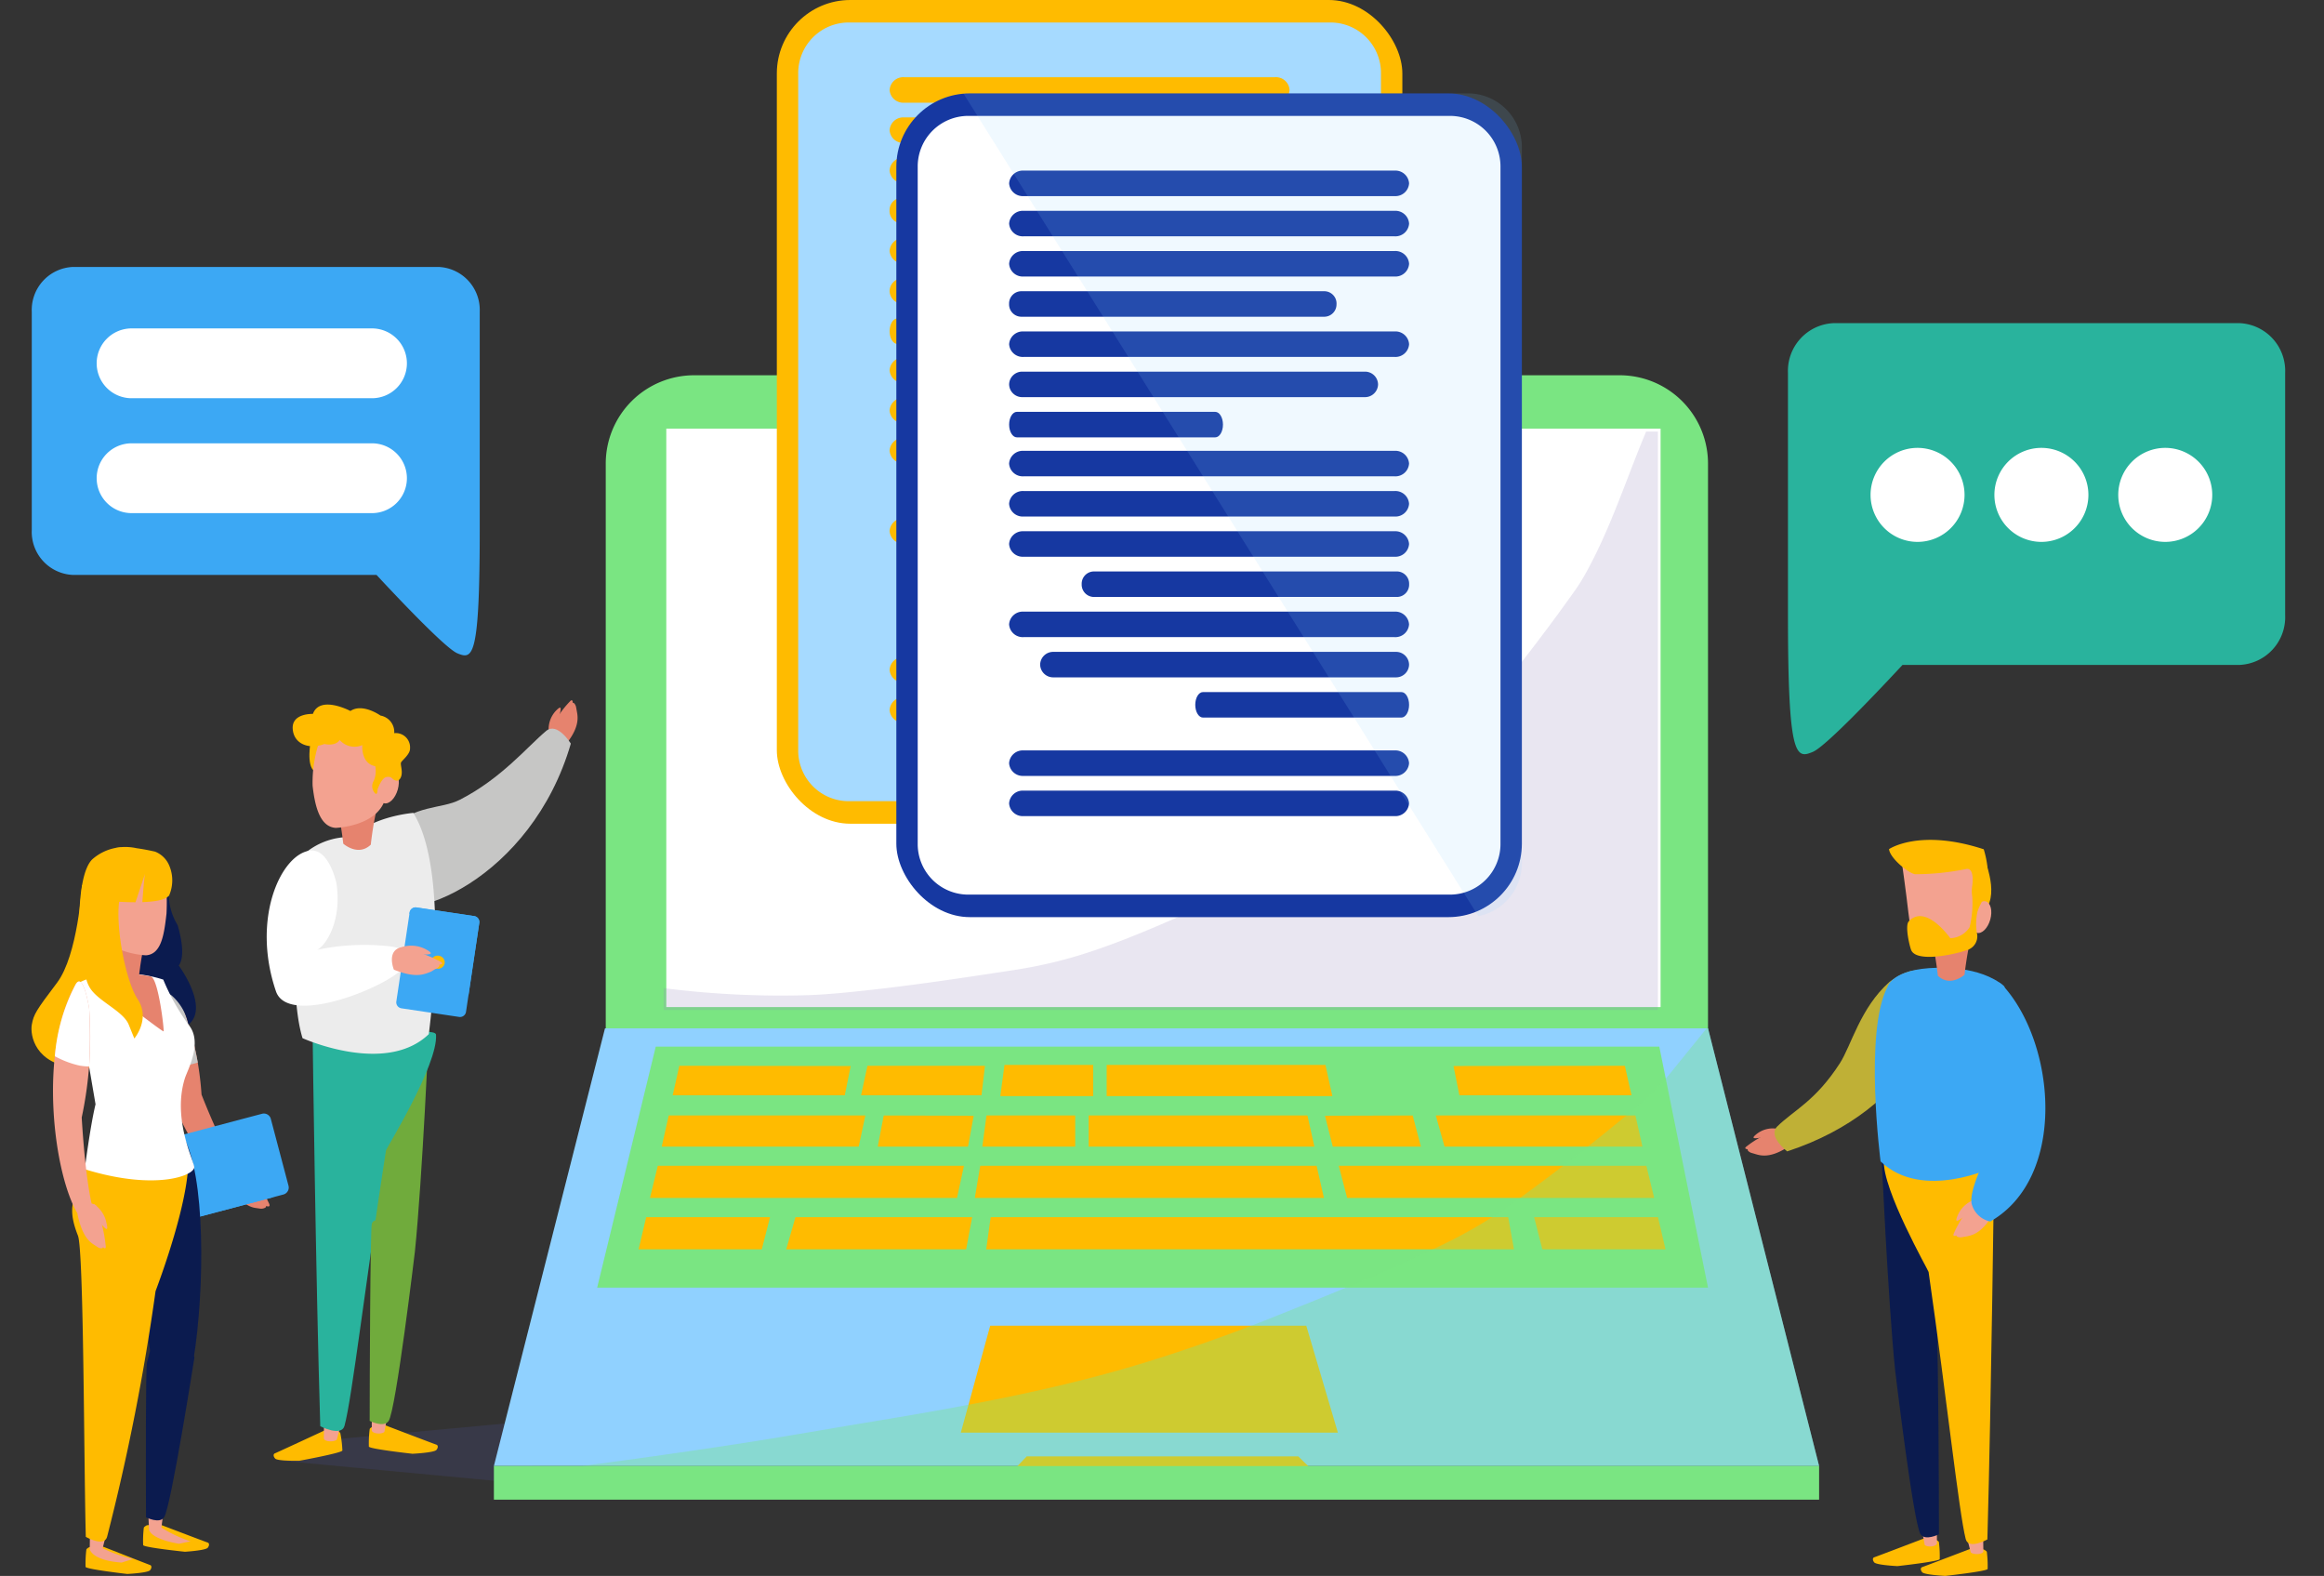 <svg xmlns="http://www.w3.org/2000/svg" width="295" height="200" viewBox="0 0 295 200">
  <rect x="0" y="0" width="295" height="200" fill="#333333" stroke="none"/>
  <g id="t4-ic2" transform="translate(-180.5 -837)">
    <rect id="BG" width="295" height="200" transform="translate(180.5 837)" fill="none" opacity="0.948"/>
    <g id="Group_98408" data-name="Group 98408" transform="translate(-973.455 2888.087)">
      <path id="Path_153250" data-name="Path 153250" d="M1201.281-1800.274l29.756,2.794,7.8-8.383-33.625,3.122Z" transform="translate(-11.559 -65.424)" fill="#4c529e" opacity="0.2"/>
      <g id="Group_98381" data-name="Group 98381" transform="translate(1157.955 -1943.601)">
        <g id="Group_98375" data-name="Group 98375" transform="translate(15.684 16.628)">
          <g id="Group_98374" data-name="Group 98374" transform="translate(8.821 23.79)">
            <path id="Path_153251" data-name="Path 153251" d="M1193.339-1849.318a3.763,3.763,0,0,1,2.84,1.454c1.237,1.514-.529.573-4.268-.8Z" transform="translate(-1191.519 1849.352)" fill="#e6836e"/>
            <path id="Path_153252" data-name="Path 153252" d="M1193.488-1849.294a7.333,7.333,0,0,1,2.006,2.083,17.57,17.57,0,0,1,1.485,2.583c.36.7-.3.412-.339.416-.027,0,.079.065-.083.2a1.049,1.049,0,0,1-.593.139c-.109-.013-.486-.07-.652-.092-.79-.107-2.187-.728-3.934-3.573C1191.377-1847.535,1191.7-1849.783,1193.488-1849.294Z" transform="translate(-1191.377 1849.364)" fill="#e6836e"/>
          </g>
          <path id="Path_153253" data-name="Path 153253" d="M1179.872-1881.286c.5-1.9,2.527,1.979,2.527,1.979a39.1,39.1,0,0,1,2.846,12.3c2.689,6.8,4.237,8.975,4.237,8.975l.828.579-.487.5c.681.307.065.507-.6.622l-.414.428-.221-.34c-.246.027-.422.041-.422.041C1183.709-1859.337,1177.49-1872.219,1179.872-1881.286Z" transform="translate(-1179.346 1881.811)" fill="#e6836e"/>
          <path id="Path_153254" data-name="Path 153254" d="M1183.413-1870.707c-.9.235-1.8.508-2.709.726.2-.047-.052-.018-.364.023a22.625,22.625,0,0,1-.467-11.328c.5-1.9,2.527,1.979,2.527,1.979a43.639,43.639,0,0,1,2.368,8.23C1184.326-1870.947,1183.873-1870.828,1183.413-1870.707Z" transform="translate(-1179.346 1881.811)" fill="#c6c6c5"/>
        </g>
        <path id="Path_153255" data-name="Path 153255" d="M1174.053-1887.78s.961-9.181,5.357-10.039c0,0,.059.463.148,1.191l.14-.822a7.622,7.622,0,0,0,1.086,4.637s1.222,3.742.155,5.15c0,0,3.953,5.332,1.232,7.5a6.675,6.675,0,0,0-2.159-3.717c-1.647-1.131-4.16-2.14-4.1-2.65.03-.239.081-.613.128-.945A10.192,10.192,0,0,1,1174.053-1887.78Z" transform="translate(-1162.25 1902.71)" fill="#0b1b4f"/>
        <path id="Path_153256" data-name="Path 153256" d="M1181.127-1845.237a.917.917,0,0,0,1.1.68l13.3-3.519a.917.917,0,0,0,.622-1.135l-2.231-8.433a.916.916,0,0,0-1.1-.679l-13.3,3.518a.915.915,0,0,0-.622,1.136Z" transform="translate(-1163.534 1892.18)" fill="#3ca8f4"/>
        <path id="Path_153257" data-name="Path 153257" d="M1179.52-1853.569l.575-.152a17.125,17.125,0,0,0,6.483,5.848c2.3,1.155,5.165,1.312,7.737,1.353l-12.085,3.2a.917.917,0,0,1-1.1-.68l-2.23-8.432A.915.915,0,0,1,1179.52-1853.569Z" transform="translate(-1163.534 1890.945)" fill="#3ca8f4" style="mix-blend-mode: multiply;isolation: isolate"/>
        <g id="Group_98380" data-name="Group 98380">
          <path id="Path_153258" data-name="Path 153258" d="M1177.738-1787.139s-.382.2-.385.331a14.509,14.509,0,0,0-.081,2.186c.1.306,5.3.842,5.3.842s2.626-.157,2.9-.511.152-.614-.007-.655-6.239-2.361-6.239-2.361Z" transform="translate(-1163.101 1873.226)" fill="#fb0"/>
          <path id="Path_153259" data-name="Path 153259" d="M1178.145-1790.122s.089,2.672.111,2.74c.137.4,1.217.422,1.532.092l.353-2.711Z" transform="translate(-1163.342 1873.977)" fill="#f3a290"/>
          <path id="Path_153260" data-name="Path 153260" d="M1182.514-1854.446c2.543,5.981,2.173,20.775.578,28.97,0,0-4.562-.588-5.2-2.633s-1.756-25.057-1.756-25.057S1178.76-1863.276,1182.514-1854.446Z" transform="translate(-1162.806 1892.104)" fill="#0b1b4f"/>
          <path id="Path_153261" data-name="Path 153261" d="M1179.343-1822.745s-1.259,4.781-1.444,5.482-.152,14.729-.128,19.652c0,0,1.73.895,2.305-.012.888-1.395,3.846-20.308,3.846-20.308Z" transform="translate(-1163.237 1882.681)" fill="#0b1b4f"/>
          <path id="Path_153262" data-name="Path 153262" d="M1167.79-1783.36s-.384.2-.388.328a14.581,14.581,0,0,0-.1,2.184c.1.307,5.293.9,5.293.9s2.627-.131,2.9-.48.157-.612,0-.656-6.215-2.425-6.215-2.425Z" transform="translate(-1160.441 1872.214)" fill="#fb0"/>
          <path id="Path_153263" data-name="Path 153263" d="M1168.084-1786.69s-.064,2.692-.049,2.741c.123.407,1.245.434,1.579.124l.653-2.591Z" transform="translate(-1160.644 1873.062)" fill="#f3a290"/>
          <path id="Path_153264" data-name="Path 153264" d="M1172.637-1853.021c.064.984,7.017.222,7.08,1.228.238,3.773-1.882,11.049-4.139,17.095a281.554,281.554,0,0,1-6.138,31.122c-.351,1.423-2.714.052-2.714.052-.249-9.137-.247-36.363-1-38.23-1.734-4.4,0-4.969,1.268-10.133C1168.092-1856.349,1170.222-1853.047,1172.637-1853.021Z" transform="translate(-1159.834 1891.079)" fill="#fb0"/>
          <g id="Group_98379" data-name="Group 98379">
            <path id="Path_153265" data-name="Path 153265" d="M1165.7-1899.453l-1.339,1.2s-.518,8.84-3.17,12.346-2.964,4-3.2,5.313.385,5.115,5.772,5.478,2.812-2.741,2.812-3.568S1167.793-1895.359,1165.7-1899.453Z" transform="translate(-1157.955 1903.146)" fill="#fb0"/>
            <g id="Group_98378" data-name="Group 98378" transform="translate(2.73 0.593)">
              <path id="Path_153266" data-name="Path 153266" d="M1169.571-1893.248c.318,1.12.059,2.173-.578,2.353s-1.406-.583-1.723-1.7-.059-2.174.577-2.353S1169.255-1894.369,1169.571-1893.248Z" transform="translate(-1163.134 1901.36)" fill="#f3a290"/>
              <path id="Path_153267" data-name="Path 153267" d="M1166.829-1857.752s.686-5.434,1.368-8.243l-2.314-13.539v-1.73s1.178-1,5-1.313a16.4,16.4,0,0,1,5.911.76,27.876,27.876,0,0,0,3.2,5.715c1.868,2.224-.108,5.713-.452,6.8-1.58,4.991.971,10.142,1.177,11.217S1175.95-1854.943,1166.829-1857.752Z" transform="translate(-1162.8 1898.06)" fill="#fff"/>
              <path id="Path_153268" data-name="Path 153268" d="M1168.523-1882.081a22.838,22.838,0,0,1,2.675-.531,21.536,21.536,0,0,1,4.725.395c.97.291,1.715,6.866,1.617,6.962S1172.071-1879.281,1168.523-1882.081Z" transform="translate(-1163.505 1898.061)" fill="#e6836e"/>
              <path id="Path_153269" data-name="Path 153269" d="M1170.21-1891.076a46.209,46.209,0,0,1,1.194,6.407s1.846,1.651,3.44.122c0,0,.619-6.116,1.919-7.053S1170.21-1891.076,1170.21-1891.076Z" transform="translate(-1163.955 1900.542)" fill="#e6836e"/>
              <g id="Group_98377" data-name="Group 98377" transform="translate(0 16.479)">
                <g id="Group_98376" data-name="Group 98376" transform="translate(3.108 28.186)">
                  <path id="Path_153270" data-name="Path 153270" d="M1168.386-1842.672a3.762,3.762,0,0,1,1.552,2.389c.418,1.751-.537.234-2.741-2.482Z" transform="translate(-1166.259 1842.764)" fill="#f3a290"/>
                  <path id="Path_153271" data-name="Path 153271" d="M1168.3-1842.489a16.976,16.976,0,0,1,.709,2.36,18.938,18.938,0,0,1,.479,2.654c.1.706-.31.249-.345.238s.044.079-.108.14a.7.7,0,0,1-.464-.078c-.076-.047-.338-.219-.454-.293-.551-.348-1.59-.987-2.2-3.947C1165.917-1841.413,1167.105-1843.49,1168.3-1842.489Z" transform="translate(-1165.917 1842.763)" fill="#f3a290"/>
                </g>
                <path id="Path_153272" data-name="Path 153272" d="M1166.591-1851.725l.587-.319-.585-.936s-.78-2.873-1.272-10.96a48.906,48.906,0,0,0,.947-13.816s-.727-4.821-1.727-3.068c-4.768,8.348-2.818,24.137.328,29.193,0,0,.164.059.4.131l.1.44.5-.271C1166.506-1851.178,1167.121-1851.131,1166.591-1851.725Z" transform="translate(-1161.679 1881.206)" fill="#f3a290"/>
                <path id="Path_153273" data-name="Path 153273" d="M1162.019-1871.705a11.965,11.965,0,0,0,3.129,1.178,8.521,8.521,0,0,0,1.194.111,66.818,66.818,0,0,0,.011-7.339s-.727-4.821-1.727-3.068a23.755,23.755,0,0,0-2.631,9.106Z" transform="translate(-1161.763 1881.206)" fill="#fff"/>
              </g>
              <path id="Path_153274" data-name="Path 153274" d="M1170.071-1902.731s4.66-2.368,7.472.369a27.912,27.912,0,0,1,.429,6.555c-.3,2.642-.646,5.149-2.6,5.284,0,0-5.517-.174-6.27-3.953C1168.418-1897.879,1168.775-1901.858,1170.071-1902.731Z" transform="translate(-1163.568 1903.682)" fill="#f3a290"/>
            </g>
            <path id="Path_153275" data-name="Path 153275" d="M1167.846-1902.9a6.2,6.2,0,0,1,2.967-1.465h0a3.011,3.011,0,0,1,.771-.106,6.67,6.67,0,0,1,1.909.141c1.227.171,2.346.436,2.346.436a3.24,3.24,0,0,1,1.79,1.749,4.8,4.8,0,0,1-.048,3.9l-.018-.035c-.438.541-1.859.741-3.342.793.059-.811.245-3.242.344-3.61l0,.005-1.212,3.621c-.768,0-1.5-.03-2.078-.062-.446,3.3.827,10.068,2.362,12.384,1.653,2.5-.433,4.969-.433,4.969l-.711-1.758c-.713-1.763-4-3-4.985-4.771s0-2.5,0-2.5l.5-.87a5.291,5.291,0,0,1-1.737-1.835S1165.7-1900.718,1167.846-1902.9Z" transform="translate(-1160.153 1904.49)" fill="#fb0"/>
            <path id="Path_153276" data-name="Path 153276" d="M1183.57-1784.935a17.178,17.178,0,0,1-3.714-1.755l-1.548.24s-.02,1.158,3.789,1.823Z" transform="translate(-1163.385 1873.062)" fill="#f3a290"/>
            <path id="Path_153277" data-name="Path 153277" d="M1173.52-1781.743a17.249,17.249,0,0,1-3.871-1.375l-1.612.122s.191,1.426,4.05,1.708Z" transform="translate(-1160.645 1872.109)" fill="#f3a290"/>
          </g>
        </g>
      </g>
      <g id="Group_98385" data-name="Group 98385" transform="translate(1216.648 -2003.462)">
        <g id="Group_98384" data-name="Group 98384">
          <path id="Path_153278" data-name="Path 153278" d="M1397.287-1903.453a11.216,11.216,0,0,1-11.173,11.259H1268.542a11.216,11.216,0,0,1-11.173-11.259v-71.421a11.216,11.216,0,0,1,11.173-11.259h117.572a11.216,11.216,0,0,1,11.173,11.259Z" transform="translate(-1243.171 1986.133)" fill="#7ae582"/>
          <rect id="Rectangle_33784" data-name="Rectangle 33784" width="126.212" height="73.411" transform="translate(21.884 6.772)" fill="#fff"/>
          <path id="Path_153279" data-name="Path 153279" d="M1392.016-1976.174c-2.43,5.8-4.512,12.357-7.723,18.023a21.337,21.337,0,0,1-1.153,1.833c-3.753,5.3-7.719,10.464-11.908,15.425-.488.577-.99,1.142-1.518,1.683a39.712,39.712,0,0,1-3.392,3.1c-5.619,4.552-11.266,9.21-17.3,13.244-1.172.784-2.369,1.53-3.6,2.219a45.409,45.409,0,0,1-4.242,2.115c-6.379,2.735-13.789,6.378-20.876,8.563a58.126,58.126,0,0,1-8.307,1.9c-7.319,1.122-14.659,2.234-22.034,2.923-1.369.128-2.74.227-4.113.283a117.743,117.743,0,0,1-18.463-.891v2.78H1393.6v-73.411h-1.5C1392.07-1976.312,1392.045-1976.243,1392.016-1976.174Z" transform="translate(-1245.844 1983.531)" fill="#9182bc" opacity="0.2"/>
          <path id="Path_153280" data-name="Path 153280" d="M1392.121-1873.089H1252.105l-14.1,55.534h168.217Z" transform="translate(-1238.005 1955.974)" fill="#90d1ff"/>
          <path id="Path_153281" data-name="Path 153281" d="M1263.322-1869.931h127.384l6.184,30.586H1255.883Z" transform="translate(-1242.775 1955.131)" fill="#7ae582" style="mix-blend-mode: multiply;isolation: isolate"/>
          <path id="Path_153282" data-name="Path 153282" d="M1323.805-1840.407h65.69l.736,4.081h-66.992Z" transform="translate(-1260.745 1947.254)" fill="#fb0"/>
          <path id="Path_153283" data-name="Path 153283" d="M1321.949-1849.3h42.7l.929,4.081h-44.317Z" transform="translate(-1260.216 1949.625)" fill="#fb0"/>
          <path id="Path_153284" data-name="Path 153284" d="M1322.57-1821.627h40.121l4.012,13.572H1318.84Z" transform="translate(-1259.571 1942.244)" fill="#fb0"/>
          <path id="Path_153285" data-name="Path 153285" d="M1329.088-1799.01h34.461l3.446,3.358h-41.111Z" transform="translate(-1261.451 1936.209)" fill="#fb0"/>
          <rect id="Rectangle_33785" data-name="Rectangle 33785" width="168.217" height="4.279" transform="translate(0 138.418)" fill="#7ae582"/>
          <g id="Group_98382" data-name="Group 98382" transform="translate(18.371 87.634)">
            <path id="Path_153286" data-name="Path 153286" d="M1269.8-1866.612l21.752.031-.75,3.713h-21.847Z" transform="translate(-1264.632 1866.612)" fill="#fb0"/>
            <path id="Path_153287" data-name="Path 153287" d="M1267.95-1858.012h24.958l-.845,3.955h-25.007Z" transform="translate(-1264.126 1864.317)" fill="#fb0"/>
            <path id="Path_153288" data-name="Path 153288" d="M1305.22-1858.011l11.42.033-.721,3.922H1304.46Z" transform="translate(-1274.106 1864.317)" fill="#fb0"/>
            <path id="Path_153289" data-name="Path 153289" d="M1393.021-1858.01l-11.137.032.992,3.922h11.188Z" transform="translate(-1294.762 1864.317)" fill="#fb0"/>
            <path id="Path_153290" data-name="Path 153290" d="M1323.091-1858.012h11.263v3.955h-11.791Z" transform="translate(-1278.935 1864.317)" fill="#fb0"/>
            <path id="Path_153291" data-name="Path 153291" d="M1302.38-1866.612H1317.3l-.443,3.744h-15.284Z" transform="translate(-1273.335 1866.612)" fill="#fb0"/>
            <path id="Path_153292" data-name="Path 153292" d="M1266.017-1849.3h38.866l-.883,4.081h-38.975Z" transform="translate(-1263.584 1861.992)" fill="#fb0"/>
            <path id="Path_153293" data-name="Path 153293" d="M1264.02-1840.407h15.723l-1.048,4.081h-15.634Z" transform="translate(-1263.061 1859.62)" fill="#fb0"/>
            <path id="Path_153294" data-name="Path 153294" d="M1289.787-1840.407h22.426l-.761,4.081h-22.84Z" transform="translate(-1269.877 1859.62)" fill="#fb0"/>
          </g>
          <g id="Group_98383" data-name="Group 98383" transform="translate(64.282 87.528)">
            <path id="Path_153295" data-name="Path 153295" d="M1425.887-1866.612l-21.752.031.75,3.713h21.846Z" transform="translate(-1346.609 1866.717)" fill="#fb0"/>
            <path id="Path_153296" data-name="Path 153296" d="M1426.41-1858.012h-25.341l1.112,3.954H1427.3Z" transform="translate(-1345.791 1864.423)" fill="#fb0"/>
            <path id="Path_153297" data-name="Path 153297" d="M1368.747-1858.012h-27.771v3.955h28.652Z" transform="translate(-1329.759 1864.423)" fill="#fb0"/>
            <path id="Path_153298" data-name="Path 153298" d="M1326.206-1866.756h11.263v3.955h-11.791Z" transform="translate(-1325.677 1866.756)" fill="#fb0"/>
            <path id="Path_153299" data-name="Path 153299" d="M1371.862-1866.756h-27.77v3.955h28.652Z" transform="translate(-1330.59 1866.756)" fill="#fb0"/>
            <path id="Path_153300" data-name="Path 153300" d="M1423.319-1849.3h-39.045l1.062,4.081h38.975Z" transform="translate(-1341.311 1862.098)" fill="#fb0"/>
            <path id="Path_153301" data-name="Path 153301" d="M1433.814-1840.407h-15.722l1.048,4.081h15.635Z" transform="translate(-1350.333 1859.726)" fill="#fb0"/>
          </g>
        </g>
        <path id="Path_153302" data-name="Path 153302" d="M1396.018-1873.09c-1.412,1.75-2.832,3.482-4.218,5.21A33.973,33.973,0,0,1,1387-1863c-5.281,4.388-10.7,8.636-16.31,12.593-.919.648-1.858,1.27-2.82,1.855a64.579,64.579,0,0,1-5.781,3.117c-7.171,3.417-14.555,6.4-21.934,9.332-4.567,1.81-9.235,3.46-13.916,4.949-11.77,3.746-23.933,5.959-36.1,7.966-6.256,1.033-12.5,2.153-18.775,3.09-6.022.9-12.052,1.766-18.094,2.538h157.025l-14.1-55.534Z" transform="translate(-1242.077 1955.974)" fill="#7ae582" opacity="0.37" style="mix-blend-mode: multiply;isolation: isolate"/>
      </g>
      <g id="Group_98396" data-name="Group 98396" transform="translate(1252.563 -2051.087)">
        <g id="Group_98390" data-name="Group 98390">
          <g id="Group_98389" data-name="Group 98389">
            <rect id="Rectangle_33786" data-name="Rectangle 33786" width="79.401" height="104.538" rx="9.324" fill="#fb0"/>
            <path id="Path_153303" data-name="Path 153303" d="M1364.664-1954.83a6.417,6.417,0,0,1-6.369,6.463h-61.237a6.417,6.417,0,0,1-6.369-6.463v-85.9a6.417,6.417,0,0,1,6.369-6.463h61.237a6.417,6.417,0,0,1,6.369,6.463Z" transform="translate(-1287.975 2050.047)" fill="#a6daff"/>
            <g id="Group_98386" data-name="Group 98386" transform="translate(14.316 9.798)">
              <path id="Path_153304" data-name="Path 153304" d="M1357.282-2036.106a1.732,1.732,0,0,1-1.828,1.617h-47.111a1.733,1.733,0,0,1-1.829-1.617h0a1.733,1.733,0,0,1,1.829-1.618h47.111a1.732,1.732,0,0,1,1.828,1.618Z" transform="translate(-1306.514 2037.724)" fill="#fb0"/>
              <path id="Path_153305" data-name="Path 153305" d="M1357.282-2029.146a1.733,1.733,0,0,1-1.829,1.618h-47.111a1.733,1.733,0,0,1-1.829-1.618h0a1.732,1.732,0,0,1,1.829-1.618h47.111a1.732,1.732,0,0,1,1.829,1.618Z" transform="translate(-1306.514 2035.867)" fill="#fb0"/>
              <path id="Path_153306" data-name="Path 153306" d="M1357.282-2022.187a1.733,1.733,0,0,1-1.829,1.617h-47.111a1.733,1.733,0,0,1-1.829-1.617h0a1.733,1.733,0,0,1,1.829-1.619h47.111a1.733,1.733,0,0,1,1.829,1.619Z" transform="translate(-1306.514 2034.011)" fill="#fb0"/>
              <path id="Path_153307" data-name="Path 153307" d="M1348.071-2015.228a1.561,1.561,0,0,1-1.5,1.618h-38.563a1.561,1.561,0,0,1-1.5-1.618h0a1.561,1.561,0,0,1,1.5-1.618h38.563a1.561,1.561,0,0,1,1.5,1.618Z" transform="translate(-1306.514 2032.154)" fill="#fb0"/>
              <path id="Path_153308" data-name="Path 153308" d="M1357.283-2008.269a1.733,1.733,0,0,1-1.829,1.618h-47.111a1.732,1.732,0,0,1-1.828-1.618h0a1.733,1.733,0,0,1,1.828-1.618h47.111a1.733,1.733,0,0,1,1.829,1.618Z" transform="translate(-1306.514 2030.297)" fill="#fb0"/>
              <path id="Path_153309" data-name="Path 153309" d="M1353.345-2001.309a1.653,1.653,0,0,1-1.686,1.618H1308.2a1.653,1.653,0,0,1-1.686-1.618h0a1.653,1.653,0,0,1,1.686-1.618h43.457a1.653,1.653,0,0,1,1.686,1.618Z" transform="translate(-1306.514 2028.44)" fill="#fb0"/>
              <path id="Path_153310" data-name="Path 153310" d="M1333.657-1994.35c0,.894-.438,1.617-.978,1.617h-25.186c-.54,0-.977-.724-.977-1.617h0c0-.893.438-1.618.977-1.618h25.186c.54,0,.978.725.978,1.618Z" transform="translate(-1306.514 2026.584)" fill="#fb0"/>
            </g>
            <g id="Group_98387" data-name="Group 98387" transform="translate(14.316 45.36)">
              <path id="Path_153311" data-name="Path 153311" d="M1306.515-1987.6a1.732,1.732,0,0,0,1.828,1.618h47.111a1.733,1.733,0,0,0,1.829-1.618h0a1.733,1.733,0,0,0-1.829-1.618h-47.111a1.732,1.732,0,0,0-1.828,1.618Z" transform="translate(-1306.514 1989.221)" fill="#fb0"/>
              <path id="Path_153312" data-name="Path 153312" d="M1306.514-1980.644a1.733,1.733,0,0,0,1.829,1.619h47.111a1.733,1.733,0,0,0,1.829-1.619h0a1.733,1.733,0,0,0-1.829-1.617h-47.111a1.733,1.733,0,0,0-1.829,1.617Z" transform="translate(-1306.514 1987.364)" fill="#fb0"/>
              <path id="Path_153313" data-name="Path 153313" d="M1306.514-1973.684a1.732,1.732,0,0,0,1.829,1.617h47.111a1.732,1.732,0,0,0,1.829-1.617h0a1.733,1.733,0,0,0-1.829-1.618h-47.111a1.733,1.733,0,0,0-1.829,1.618Z" transform="translate(-1306.514 1985.507)" fill="#fb0"/>
              <path id="Path_153314" data-name="Path 153314" d="M1319.078-1966.725a1.561,1.561,0,0,0,1.5,1.618h38.564a1.561,1.561,0,0,0,1.5-1.618h0a1.56,1.56,0,0,0-1.5-1.617h-38.564a1.56,1.56,0,0,0-1.5,1.617Z" transform="translate(-1309.866 1983.651)" fill="#fb0"/>
              <path id="Path_153315" data-name="Path 153315" d="M1306.514-1959.765a1.733,1.733,0,0,0,1.829,1.617h47.111a1.732,1.732,0,0,0,1.828-1.617h0a1.732,1.732,0,0,0-1.828-1.618h-47.111a1.733,1.733,0,0,0-1.829,1.618Z" transform="translate(-1306.514 1981.794)" fill="#fb0"/>
              <path id="Path_153316" data-name="Path 153316" d="M1311.885-1952.806a1.654,1.654,0,0,0,1.686,1.618h43.458a1.653,1.653,0,0,0,1.686-1.618h0a1.653,1.653,0,0,0-1.686-1.618h-43.458a1.653,1.653,0,0,0-1.686,1.618Z" transform="translate(-1307.947 1979.937)" fill="#fb0"/>
              <path id="Path_153317" data-name="Path 153317" d="M1338.738-1945.846c0,.893.438,1.617.977,1.617H1364.9c.54,0,.977-.724.977-1.617h0c0-.894-.437-1.618-.977-1.618h-25.187c-.54,0-.977.724-.977,1.618Z" transform="translate(-1315.111 1978.08)" fill="#fb0"/>
            </g>
            <g id="Group_98388" data-name="Group 98388" transform="translate(14.316 83.381)">
              <path id="Path_153318" data-name="Path 153318" d="M1306.514-1935.748a1.733,1.733,0,0,0,1.829,1.618h47.111a1.733,1.733,0,0,0,1.829-1.618h0a1.733,1.733,0,0,0-1.829-1.617h-47.111a1.733,1.733,0,0,0-1.829,1.617Z" transform="translate(-1306.514 1937.365)" fill="#fb0"/>
              <path id="Path_153319" data-name="Path 153319" d="M1306.514-1928.787a1.733,1.733,0,0,0,1.829,1.618h47.111a1.732,1.732,0,0,0,1.828-1.618h0a1.732,1.732,0,0,0-1.828-1.618h-47.111a1.733,1.733,0,0,0-1.829,1.618Z" transform="translate(-1306.514 1935.508)" fill="#fb0"/>
            </g>
          </g>
        </g>
        <g id="Group_98395" data-name="Group 98395" transform="translate(15.17 11.855)">
          <g id="Group_98394" data-name="Group 98394" transform="translate(0 0)">
            <rect id="Rectangle_33787" data-name="Rectangle 33787" width="79.402" height="104.538" rx="9.324" fill="#1638a1"/>
            <path id="Path_153320" data-name="Path 153320" d="M1385.353-1938.661a6.416,6.416,0,0,1-6.369,6.463h-61.237a6.416,6.416,0,0,1-6.369-6.463v-85.9a6.416,6.416,0,0,1,6.369-6.463h61.237a6.416,6.416,0,0,1,6.369,6.463Z" transform="translate(-1308.665 2033.878)" fill="#fff"/>
            <g id="Group_98391" data-name="Group 98391" transform="translate(14.317 9.797)">
              <path id="Path_153321" data-name="Path 153321" d="M1377.972-2019.937a1.732,1.732,0,0,1-1.828,1.617h-47.111a1.733,1.733,0,0,1-1.829-1.617h0a1.733,1.733,0,0,1,1.829-1.619h47.111a1.733,1.733,0,0,1,1.828,1.619Z" transform="translate(-1327.204 2021.556)" fill="#1638a1"/>
              <path id="Path_153322" data-name="Path 153322" d="M1377.973-2012.978a1.733,1.733,0,0,1-1.829,1.618h-47.111a1.733,1.733,0,0,1-1.829-1.618h0a1.732,1.732,0,0,1,1.829-1.617h47.111a1.733,1.733,0,0,1,1.829,1.617Z" transform="translate(-1327.204 2019.699)" fill="#1638a1"/>
              <path id="Path_153323" data-name="Path 153323" d="M1377.973-2006.019a1.733,1.733,0,0,1-1.829,1.618h-47.111a1.733,1.733,0,0,1-1.829-1.618h0a1.733,1.733,0,0,1,1.829-1.618h47.111a1.734,1.734,0,0,1,1.829,1.618Z" transform="translate(-1327.204 2017.843)" fill="#1638a1"/>
              <path id="Path_153324" data-name="Path 153324" d="M1368.76-1999.059a1.561,1.561,0,0,1-1.5,1.617H1328.7a1.561,1.561,0,0,1-1.5-1.617h0a1.561,1.561,0,0,1,1.5-1.618h38.564a1.561,1.561,0,0,1,1.5,1.618Z" transform="translate(-1327.204 2015.985)" fill="#1638a1"/>
              <path id="Path_153325" data-name="Path 153325" d="M1377.973-1992.1a1.733,1.733,0,0,1-1.829,1.618h-47.111a1.733,1.733,0,0,1-1.829-1.618h0a1.734,1.734,0,0,1,1.829-1.618h47.111a1.734,1.734,0,0,1,1.829,1.618Z" transform="translate(-1327.204 2014.129)" fill="#1638a1"/>
              <path id="Path_153326" data-name="Path 153326" d="M1374.034-1985.141a1.653,1.653,0,0,1-1.686,1.618h-43.457a1.654,1.654,0,0,1-1.687-1.618h0a1.653,1.653,0,0,1,1.687-1.617h43.457a1.653,1.653,0,0,1,1.686,1.617Z" transform="translate(-1327.204 2012.272)" fill="#1638a1"/>
              <path id="Path_153327" data-name="Path 153327" d="M1354.347-1978.181c0,.894-.438,1.618-.977,1.618h-25.188c-.539,0-.977-.724-.977-1.618h0c0-.893.438-1.618.977-1.618h25.188c.539,0,.977.725.977,1.618Z" transform="translate(-1327.204 2010.415)" fill="#1638a1"/>
            </g>
            <g id="Group_98392" data-name="Group 98392" transform="translate(14.317 45.36)">
              <path id="Path_153328" data-name="Path 153328" d="M1327.2-1971.434a1.732,1.732,0,0,0,1.829,1.617h47.111a1.733,1.733,0,0,0,1.829-1.617h0a1.733,1.733,0,0,0-1.829-1.618h-47.111a1.733,1.733,0,0,0-1.829,1.618Z" transform="translate(-1327.204 1973.052)" fill="#1638a1"/>
              <path id="Path_153329" data-name="Path 153329" d="M1327.2-1964.474a1.733,1.733,0,0,0,1.829,1.618h47.111a1.733,1.733,0,0,0,1.829-1.618h0a1.733,1.733,0,0,0-1.829-1.618h-47.111a1.733,1.733,0,0,0-1.829,1.618Z" transform="translate(-1327.204 1971.195)" fill="#1638a1"/>
              <path id="Path_153330" data-name="Path 153330" d="M1327.2-1957.515a1.732,1.732,0,0,0,1.829,1.618h47.111a1.733,1.733,0,0,0,1.829-1.618h0a1.733,1.733,0,0,0-1.829-1.618h-47.111a1.733,1.733,0,0,0-1.829,1.618Z" transform="translate(-1327.204 1969.339)" fill="#1638a1"/>
              <path id="Path_153331" data-name="Path 153331" d="M1339.767-1950.555a1.562,1.562,0,0,0,1.5,1.618h38.564a1.56,1.56,0,0,0,1.5-1.618h0a1.56,1.56,0,0,0-1.5-1.617h-38.564a1.561,1.561,0,0,0-1.5,1.617Z" transform="translate(-1330.556 1967.481)" fill="#1638a1"/>
              <path id="Path_153332" data-name="Path 153332" d="M1327.2-1943.6a1.732,1.732,0,0,0,1.829,1.617h47.111a1.732,1.732,0,0,0,1.828-1.617h0a1.733,1.733,0,0,0-1.828-1.618h-47.111a1.733,1.733,0,0,0-1.829,1.618Z" transform="translate(-1327.204 1965.625)" fill="#1638a1"/>
              <path id="Path_153333" data-name="Path 153333" d="M1332.575-1936.637a1.653,1.653,0,0,0,1.686,1.618h43.457a1.653,1.653,0,0,0,1.686-1.618h0a1.653,1.653,0,0,0-1.686-1.618h-43.457a1.653,1.653,0,0,0-1.686,1.618Z" transform="translate(-1328.637 1963.768)" fill="#1638a1"/>
              <path id="Path_153334" data-name="Path 153334" d="M1359.428-1929.677c0,.893.438,1.617.977,1.617h25.187c.54,0,.977-.724.977-1.617h0c0-.894-.437-1.618-.977-1.618h-25.187c-.54,0-.977.724-.977,1.618Z" transform="translate(-1335.801 1961.911)" fill="#1638a1"/>
            </g>
            <g id="Group_98393" data-name="Group 98393" transform="translate(14.317 83.381)">
              <path id="Path_153335" data-name="Path 153335" d="M1327.2-1919.578a1.733,1.733,0,0,0,1.829,1.617h47.111a1.733,1.733,0,0,0,1.829-1.617h0a1.733,1.733,0,0,0-1.829-1.618h-47.111a1.733,1.733,0,0,0-1.829,1.618Z" transform="translate(-1327.204 1921.196)" fill="#1638a1"/>
              <path id="Path_153336" data-name="Path 153336" d="M1327.2-1912.619a1.733,1.733,0,0,0,1.829,1.618h47.111a1.732,1.732,0,0,0,1.828-1.618h0a1.732,1.732,0,0,0-1.828-1.617h-47.111a1.733,1.733,0,0,0-1.829,1.617Z" transform="translate(-1327.204 1919.339)" fill="#1638a1"/>
            </g>
          </g>
          <path id="Path_153337" data-name="Path 153337" d="M1384.651-1930.507a6.838,6.838,0,0,0,5.527-6.709v-90.865a6.837,6.837,0,0,0-6.836-6.836H1319.29Z" transform="translate(-1310.776 2034.918)" fill="#90d1ff" opacity="0.13"/>
        </g>
      </g>
      <g id="Group_98397" data-name="Group 98397" transform="translate(1157.988 -2017.208)">
        <path id="Path_153338" data-name="Path 153338" d="M1209.662-2004.881H1163.2a5.464,5.464,0,0,0-5.2,5.7v27.689a5.464,5.464,0,0,0,5.2,5.695h38.56c2.628,2.83,8.758,9.319,10.259,9.946,1.926.8,2.843.765,2.843-15.641v-27.689A5.464,5.464,0,0,0,1209.662-2004.881Z" transform="translate(-1158 2004.881)" fill="#3ca8f4"/>
        <path id="Path_153339" data-name="Path 153339" d="M1208.616-1989.812a4.431,4.431,0,0,1-4.43,4.43h-30.52a4.43,4.43,0,0,1-4.43-4.43h0a4.429,4.429,0,0,1,4.43-4.43h30.52a4.43,4.43,0,0,1,4.43,4.43Z" transform="translate(-1160.998 2002.042)" fill="#fff"/>
        <path id="Path_153340" data-name="Path 153340" d="M1208.616-1969.924a4.43,4.43,0,0,1-4.43,4.429h-30.52a4.429,4.429,0,0,1-4.43-4.429h0a4.43,4.43,0,0,1,4.43-4.431h30.52a4.431,4.431,0,0,1,4.43,4.431Z" transform="translate(-1160.998 1996.737)" fill="#fff"/>
      </g>
      <g id="Group_98398" data-name="Group 98398" transform="translate(1380.914 -2010.077)">
        <path id="Path_153341" data-name="Path 153341" d="M1467.814-1995.155h51.568a6.065,6.065,0,0,1,5.771,6.322v30.731a6.064,6.064,0,0,1-5.771,6.321h-42.8c-2.916,3.14-9.719,10.343-11.385,11.039-2.138.892-3.156.848-3.156-17.36v-30.731A6.066,6.066,0,0,1,1467.814-1995.155Z" transform="translate(-1462.043 1995.155)" fill="#29b39d"/>
        <path id="Path_153342" data-name="Path 153342" d="M1488.27-1967.6a5.965,5.965,0,0,1-5.965,5.965h0a5.965,5.965,0,0,1-5.965-5.965h0a5.965,5.965,0,0,1,5.965-5.966h0a5.965,5.965,0,0,1,5.965,5.966Z" transform="translate(-1465.857 1989.396)" fill="#fff"/>
        <path id="Path_153343" data-name="Path 153343" d="M1509.712-1967.6a5.966,5.966,0,0,1-5.965,5.965h0a5.966,5.966,0,0,1-5.967-5.965h0a5.966,5.966,0,0,1,5.967-5.966h0a5.966,5.966,0,0,1,5.965,5.966Z" transform="translate(-1471.577 1989.396)" fill="#fff"/>
        <path id="Path_153344" data-name="Path 153344" d="M1531.155-1967.6a5.965,5.965,0,0,1-5.965,5.965h0a5.965,5.965,0,0,1-5.966-5.965h0a5.966,5.966,0,0,1,5.966-5.966h0a5.966,5.966,0,0,1,5.965,5.966Z" transform="translate(-1477.299 1989.396)" fill="#fff"/>
      </g>
      <g id="Group_98403" data-name="Group 98403" transform="translate(1187.809 -1962.215)">
        <path id="Path_153345" data-name="Path 153345" d="M1206.256-1923.292s-.66,3.288.488,3.988c0,0,2.456-5.1.713-4.78S1206.256-1923.292,1206.256-1923.292Z" transform="translate(-1200.646 1928.336)" fill="#fb0"/>
        <g id="Group_98400" data-name="Group 98400" transform="translate(13.697)">
          <g id="Group_98399" data-name="Group 98399" transform="translate(22.085)">
            <path id="Path_153346" data-name="Path 153346" d="M1247.477-1925.839a3.432,3.432,0,0,1,.98-2.422c1.062-1.068.426.439-.477,3.621Z" transform="translate(-1247.475 1929.537)" fill="#e6836e"/>
            <path id="Path_153347" data-name="Path 153347" d="M1247.79-1926.179a11.8,11.8,0,0,1,1.067-1.8,12.2,12.2,0,0,1,1.4-1.741c.391-.437.36.151.374.187.009.021.025-.079.161.025a1.01,1.01,0,0,1,.247.448c.019.091.075.406.1.546.128.658.384,1.89-1.134,3.9C1250.013-1924.614,1247.911-1924.632,1247.79-1926.179Z" transform="translate(-1247.559 1929.877)" fill="#e6836e"/>
          </g>
          <path id="Path_153348" data-name="Path 153348" d="M1218.854-1911.993s-2.511,6.882-1.036,8.609c3.33,3.9,19.445-2.5,24.446-19.687,0,0-1.723-2.783-3.126-1.612-2.361,1.969-5.679,6.042-10.965,8.74C1225.743-1914.7,1222.6-1915.434,1218.854-1911.993Z" transform="translate(-1217.354 1928.568)" fill="#c6c6c5"/>
        </g>
        <path id="Path_153349" data-name="Path 153349" d="M1216.862-1804.234s-.4.2-.406.334a14.2,14.2,0,0,0-.107,2.218c.1.31,5.539.909,5.539.909s2.749-.133,3.036-.487.164-.622,0-.666-6.5-2.463-6.5-2.463Z" transform="translate(-1203.381 1896.398)" fill="#fb0"/>
        <path id="Path_153350" data-name="Path 153350" d="M1207.911-1803.453s.414.172.428.3a14.191,14.191,0,0,1,.263,2.206c-.081.317-5.462,1.3-5.462,1.3s-2.753.059-3.064-.274-.208-.609-.047-.664,6.315-2.913,6.315-2.913Z" transform="translate(-1198.994 1896.16)" fill="#fb0"/>
        <path id="Path_153351" data-name="Path 153351" d="M1208.61-1805.864s-.068,2.733-.051,2.784c.128.413,1.3.44,1.652.125l.683-2.631Z" transform="translate(-1201.309 1896.791)" fill="#f3a290"/>
        <path id="Path_153352" data-name="Path 153352" d="M1216.884-1807.264s-.046,2.715-.025,2.784c.122.415,1.251.493,1.6.175l.508-2.73Z" transform="translate(-1203.523 1897.165)" fill="#f3a290"/>
        <path id="Path_153353" data-name="Path 153353" d="M1224.108-1873.891s-.871,19.7-1.821,28.929c0,0-4.962-.806-5.463-2.928s.444-24.906.444-24.906Z" transform="translate(-1203.476 1914.94)" fill="#70ab3c"/>
        <path id="Path_153354" data-name="Path 153354" d="M1214.3-1872.771c.073,1,7.922-.452,7.993.57.268,3.83-6.363,14.533-6.352,14.672-2.576,16.505-4.309,31.487-5.265,34.963-.4,1.445-3.077.054-3.077.054-.571-18.762-.957-48.708-.957-48.708C1208.662-1872.455,1211.564-1872.8,1214.3-1872.771Z" transform="translate(-1200.799 1914.642)" fill="#29b39d"/>
        <path id="Path_153355" data-name="Path 153355" d="M1210.912-1907.315a8.828,8.828,0,0,0-6.431,2.358s-2.133,16.09.041,23.162c0,0,10.53,4.775,16.022-.507,0,0,2.839-20.442-1.964-28.081C1218.58-1910.384,1213.437-1909.977,1210.912-1907.315Z" transform="translate(-1199.973 1924.677)" fill="#ececec"/>
        <path id="Path_153356" data-name="Path 153356" d="M1210.275-1914.238a46.943,46.943,0,0,1,1.213,6.506s1.876,1.676,3.494.124c0,0,.628-6.209,1.948-7.162S1210.275-1914.238,1210.275-1914.238Z" transform="translate(-1201.768 1925.932)" fill="#e6836e"/>
        <path id="Path_153357" data-name="Path 153357" d="M1214.914-1924.947s-4.363-2-7.218.781a16.158,16.158,0,0,0-1.093,6.254c.3,2.683.944,5.222,2.93,5.36,0,0,5.6-.177,6.368-4.014C1216.591-1920.02,1216.23-1924.061,1214.914-1924.947Z" transform="translate(-1200.777 1928.747)" fill="#f3a290"/>
        <path id="Path_153358" data-name="Path 153358" d="M1218.125-1915.959c-.322,1.137-.059,2.207.586,2.389s1.429-.592,1.751-1.73.059-2.207-.587-2.389S1218.447-1917.1,1218.125-1915.959Z" transform="translate(-1203.826 1926.632)" fill="#f3a290"/>
        <path id="Path_153359" data-name="Path 153359" d="M1207.529-1899.7s-.922-4.431-3.328-4.165c-3.667.4-7.523,8.563-4.354,17.859,1.46,4.281,12.723.018,15.743-2.562,0,0,2.955-2.615-1.3-3.146a29,29,0,0,0-9.389.479C1205.657-1891.236,1208.322-1894.341,1207.529-1899.7Z" transform="translate(-1198.672 1922.941)" fill="#fff"/>
        <path id="Path_153360" data-name="Path 153360" d="M1218.277-1839.953s-1.306-.222-1.505.488-.273,20.026-.273,25.025c0,0,1.805.917,2.412,0,.935-1.411,3.328-21.476,3.328-21.476Z" transform="translate(-1203.429 1905.895)" fill="#70ab3c"/>
        <g id="Group_98402" data-name="Group 98402" transform="translate(15.891 26.288)">
          <g id="Group_98401" data-name="Group 98401" transform="translate(0.553)">
            <path id="Path_153361" data-name="Path 153361" d="M1230.971-1892.928a.769.769,0,0,1,.674.852l-1.693,11.33a.769.769,0,0,1-.893.617l-7.277-1.087a.768.768,0,0,1-.673-.851l1.692-11.33a.771.771,0,0,1,.894-.618Z" transform="translate(-1221.1 1894.024)" fill="#3ca8f4"/>
            <path id="Path_153362" data-name="Path 153362" d="M1223.409-1893.4l-.026.18a16.249,16.249,0,0,1,6.752,8.2c.268.686.528,1.387.749,2.1l1.369-9.158a.77.77,0,0,0-.674-.852l-7.276-1.087A.771.771,0,0,0,1223.409-1893.4Z" transform="translate(-1221.71 1894.024)" fill="#3ca8f4" style="mix-blend-mode: multiply;isolation: isolate"/>
            <path id="Path_153363" data-name="Path 153363" d="M1228.1-1885.662a.856.856,0,0,1,.75.949.855.855,0,0,1-.993.688.856.856,0,0,1-.751-.948A.856.856,0,0,1,1228.1-1885.662Z" transform="translate(-1222.7 1891.796)" fill="#fb0"/>
          </g>
          <path id="Path_153364" data-name="Path 153364" d="M1221.607-1887.19a4,4,0,0,1,3.163.246c1.587.87.145.72-3.989.485Z" transform="translate(-1220.462 1892.259)" fill="#f3a290"/>
          <path id="Path_153365" data-name="Path 153365" d="M1221.49-1887.111a16.685,16.685,0,0,1,2.48.714,16.475,16.475,0,0,1,2.5,1.077c.638.312-.092.409-.131.433s.1.007.011.173a1.228,1.228,0,0,1-.485.357c-.106.04-.458.3-.62.359-.774.28-1.79.859-4.643-.279C1220.6-1884.277,1219.626-1886.642,1221.49-1887.111Z" transform="translate(-1220.346 1892.18)" fill="#f3a290"/>
        </g>
        <path id="Path_153366" data-name="Path 153366" d="M1209.134-1924.643a2.491,2.491,0,0,0,2.872.653s-.2,2.337,1.644,2.674a3.183,3.183,0,0,1-.188,1.862,1.283,1.283,0,0,0,.208,1.615c.269.209.268-.515.268-.515s.485-1.466,1.128-1.585.733.238.951.347.654.306.911-.386-.128-1.535,0-1.812,1.178-1.05,1.139-1.793a1.81,1.81,0,0,0-2.007-1.923,2.115,2.115,0,0,0-1.743-2.233s-2.265-1.624-3.819-.581c0,0-3.866-2.06-4.764.37,0,0-2.681-.118-2.562,1.875s2.153,2.681,4.014,1.942C1207.186-1924.134,1208.572-1923.778,1209.134-1924.643Z" transform="translate(-1199.872 1929.68)" fill="#fb0"/>
      </g>
      <g id="Group_98407" data-name="Group 98407" transform="translate(1375.495 -1944.497)">
        <g id="Group_98405" data-name="Group 98405" transform="translate(0 16.561)">
          <g id="Group_98404" data-name="Group 98404" transform="translate(0 20.052)">
            <path id="Path_153367" data-name="Path 153367" d="M1458.886-1855.755a3.32,3.32,0,0,0-2.431.708c-1.134.92.382.454,3.539-.106Z" transform="translate(-1455.034 1855.776)" fill="#e6836e"/>
            <path id="Path_153368" data-name="Path 153368" d="M1458.484-1855.445a11.5,11.5,0,0,0-1.838.853,11.932,11.932,0,0,0-1.815,1.184c-.46.334.111.362.144.379s-.078.015.008.157a.971.971,0,0,0,.408.283c.086.026.385.113.517.153.623.188,1.785.554,3.868-.713C1459.776-1853.148,1459.964-1855.178,1458.484-1855.445Z" transform="translate(-1454.653 1855.687)" fill="#e6836e"/>
          </g>
          <path id="Path_153369" data-name="Path 153369" d="M1474.285-1881.644s3.231-2.548,4.753-.957c3.433,3.591-1.417,17.131-17.724,22.449,0,0-2.515-1.933-1.248-3.173,2.129-2.084,4.827-3.187,7.945-8.019C1469.444-1873.565,1470.6-1878.372,1474.285-1881.644Z" transform="translate(-1456.002 1883.124)" fill="#bfb036"/>
        </g>
        <path id="Path_153370" data-name="Path 153370" d="M1495.736-1902.385l.019.044c.222.529,2.267,5.624-.845,7.1l.832-7.126" transform="translate(-1465.393 1904.824)" fill="#fb0"/>
        <path id="Path_153371" data-name="Path 153371" d="M1484.735-1784.638s.389.193.393.322a13.659,13.659,0,0,1,.1,2.15c-.1.3-5.369.881-5.369.881s-2.665-.129-2.943-.473-.159-.6,0-.645,6.3-2.386,6.3-2.386Z" transform="translate(-1460.549 1873.45)" fill="#fb0"/>
        <path id="Path_153372" data-name="Path 153372" d="M1493.032-1782.942s.389.194.393.324a13.825,13.825,0,0,1,.1,2.149c-.1.3-5.369.881-5.369.881s-2.665-.13-2.944-.471-.158-.6,0-.645,6.3-2.388,6.3-2.388Z" transform="translate(-1462.762 1872.997)" fill="#fb0"/>
        <path id="Path_153373" data-name="Path 153373" d="M1495-1786.22s.065,2.651.05,2.7c-.124.4-1.262.427-1.6.122l-.661-2.551Z" transform="translate(-1464.828 1873.832)" fill="#f3a290"/>
        <path id="Path_153374" data-name="Path 153374" d="M1487.065-1787.578s.043,2.631.024,2.7c-.119.4-1.212.479-1.548.171l-.493-2.65Z" transform="translate(-1462.762 1874.194)" fill="#f3a290"/>
        <path id="Path_153375" data-name="Path 153375" d="M1478.186-1852.155s.845,19.095,1.766,28.04c0,0,4.808-.782,5.294-2.838s-.43-24.141-.43-24.141Z" transform="translate(-1460.931 1891.423)" fill="#0b1b4f"/>
        <path id="Path_153376" data-name="Path 153376" d="M1485.788-1851.07c-.066.969-7.088-.439-7.151.552-.24,3.712,5.692,14.086,5.682,14.221,2.3,16,3.854,30.519,4.71,33.889.356,1.4,2.752.051,2.752.051.51-18.185.855-47.21.855-47.21C1490.832-1850.763,1488.237-1851.1,1485.788-1851.07Z" transform="translate(-1461.05 1891.134)" fill="#fb0"/>
        <path id="Path_153377" data-name="Path 153377" d="M1484.933-1883.58s5.515-.326,8.587,2.362c0,0,3.593,16.042-1.3,22.9,0,0-9.085,4.429-14.41-.691,0,0-2.133-16.487.888-22.163C1478.7-1881.17,1479.253-1883.453,1484.933-1883.58Z" transform="translate(-1460.637 1899.81)" fill="#3ca8f4"/>
        <path id="Path_153378" data-name="Path 153378" d="M1491.816-1891.262a45.559,45.559,0,0,0-1.177,6.305s-1.816,1.625-3.386.12c0,0-.609-6.02-1.889-6.941S1491.816-1891.262,1491.816-1891.262Z" transform="translate(-1462.809 1902.076)" fill="#e6836e"/>
        <path id="Path_153379" data-name="Path 153379" d="M1490.667-1902.623s-6.064-1.875-8.832.819c0,0,.482,3.4.777,6s.916,5.061,2.84,5.2c0,0,5.429-.172,6.172-3.89C1492.294-1897.848,1491.943-1901.765,1490.667-1902.623Z" transform="translate(-1461.905 1905.057)" fill="#f3a290"/>
        <path id="Path_153380" data-name="Path 153380" d="M1493.922-1893.4c-.312,1.1-.057,2.139.568,2.315s1.385-.573,1.7-1.676.057-2.139-.568-2.315S1494.233-1894.5,1493.922-1893.4Z" transform="translate(-1465.094 1902.881)" fill="#f3a290"/>
        <g id="Group_98406" data-name="Group 98406" transform="translate(26.42 45.716)">
          <path id="Path_153381" data-name="Path 153381" d="M1493.35-1843.36a3.609,3.609,0,0,0-1.992,1.952c-.651,1.515.579.272,3.335-1.894Z" transform="translate(-1490.82 1843.36)" fill="#f3a290"/>
          <path id="Path_153382" data-name="Path 153382" d="M1493.3-1843.061a12.953,12.953,0,0,0-1.356,1.8,13.854,13.854,0,0,0-1.179,2.128c-.281.576.276.315.316.317.023,0-.067.055.082.157a.986.986,0,0,0,.523.084c.094-.016.421-.078.565-.1.684-.121,1.969-.331,3.365-2.682C1495.617-1841.36,1494.842-1843.534,1493.3-1843.061Z" transform="translate(-1490.686 1843.298)" fill="#f3a290"/>
        </g>
        <path id="Path_153383" data-name="Path 153383" d="M1494.594-1877.9s1.544-4.584,3.186-2.786c6.757,7.4,8.191,24.38-1.586,29.97a3.075,3.075,0,0,1-2.306-2.055c-.729-1.882,2.794-8.169,2.794-8.169A37.405,37.405,0,0,1,1494.594-1877.9Z" transform="translate(-1465.094 1899.147)" fill="#3ca8f4"/>
        <path id="Path_153384" data-name="Path 153384" d="M1484.435-1819.261s1.266-.215,1.458.472.265,19.411.265,24.255c0,0-1.749.889-2.338,0-.906-1.367-3.225-20.814-3.225-20.814Z" transform="translate(-1461.574 1882.655)" fill="#0b1b4f"/>
        <path id="Path_153385" data-name="Path 153385" d="M1491.559-1904.52c-8.159-2.67-12.018-.02-12.018-.02.1,1.133,2.419,3.033,3.3,3.187a32.727,32.727,0,0,0,6.432-.653c.884-.224.916,1.016.87,1.7-.005.053-.009.111-.012.169-.015.158-.031.262-.031.262a4.385,4.385,0,0,0,.005,1.389,12.722,12.722,0,0,1-.338,3.858,3.009,3.009,0,0,1-2.453,1.394c-.569-.776-3.253-4.173-5.229-2.186v0a.553.553,0,0,0-.088.11c-.4.614.088,2.829.333,3.527.624,1.781,6.016.5,7.264,0a1.815,1.815,0,0,0,1.094-2.139,7.3,7.3,0,0,1,.081-2.7l0,0a7.014,7.014,0,0,1,.691-1.459l.345-1.248C1492.577-1901.487,1491.559-1904.52,1491.559-1904.52Z" transform="translate(-1461.293 1905.711)" fill="#fb0"/>
      </g>
    </g>
  </g>
</svg>
